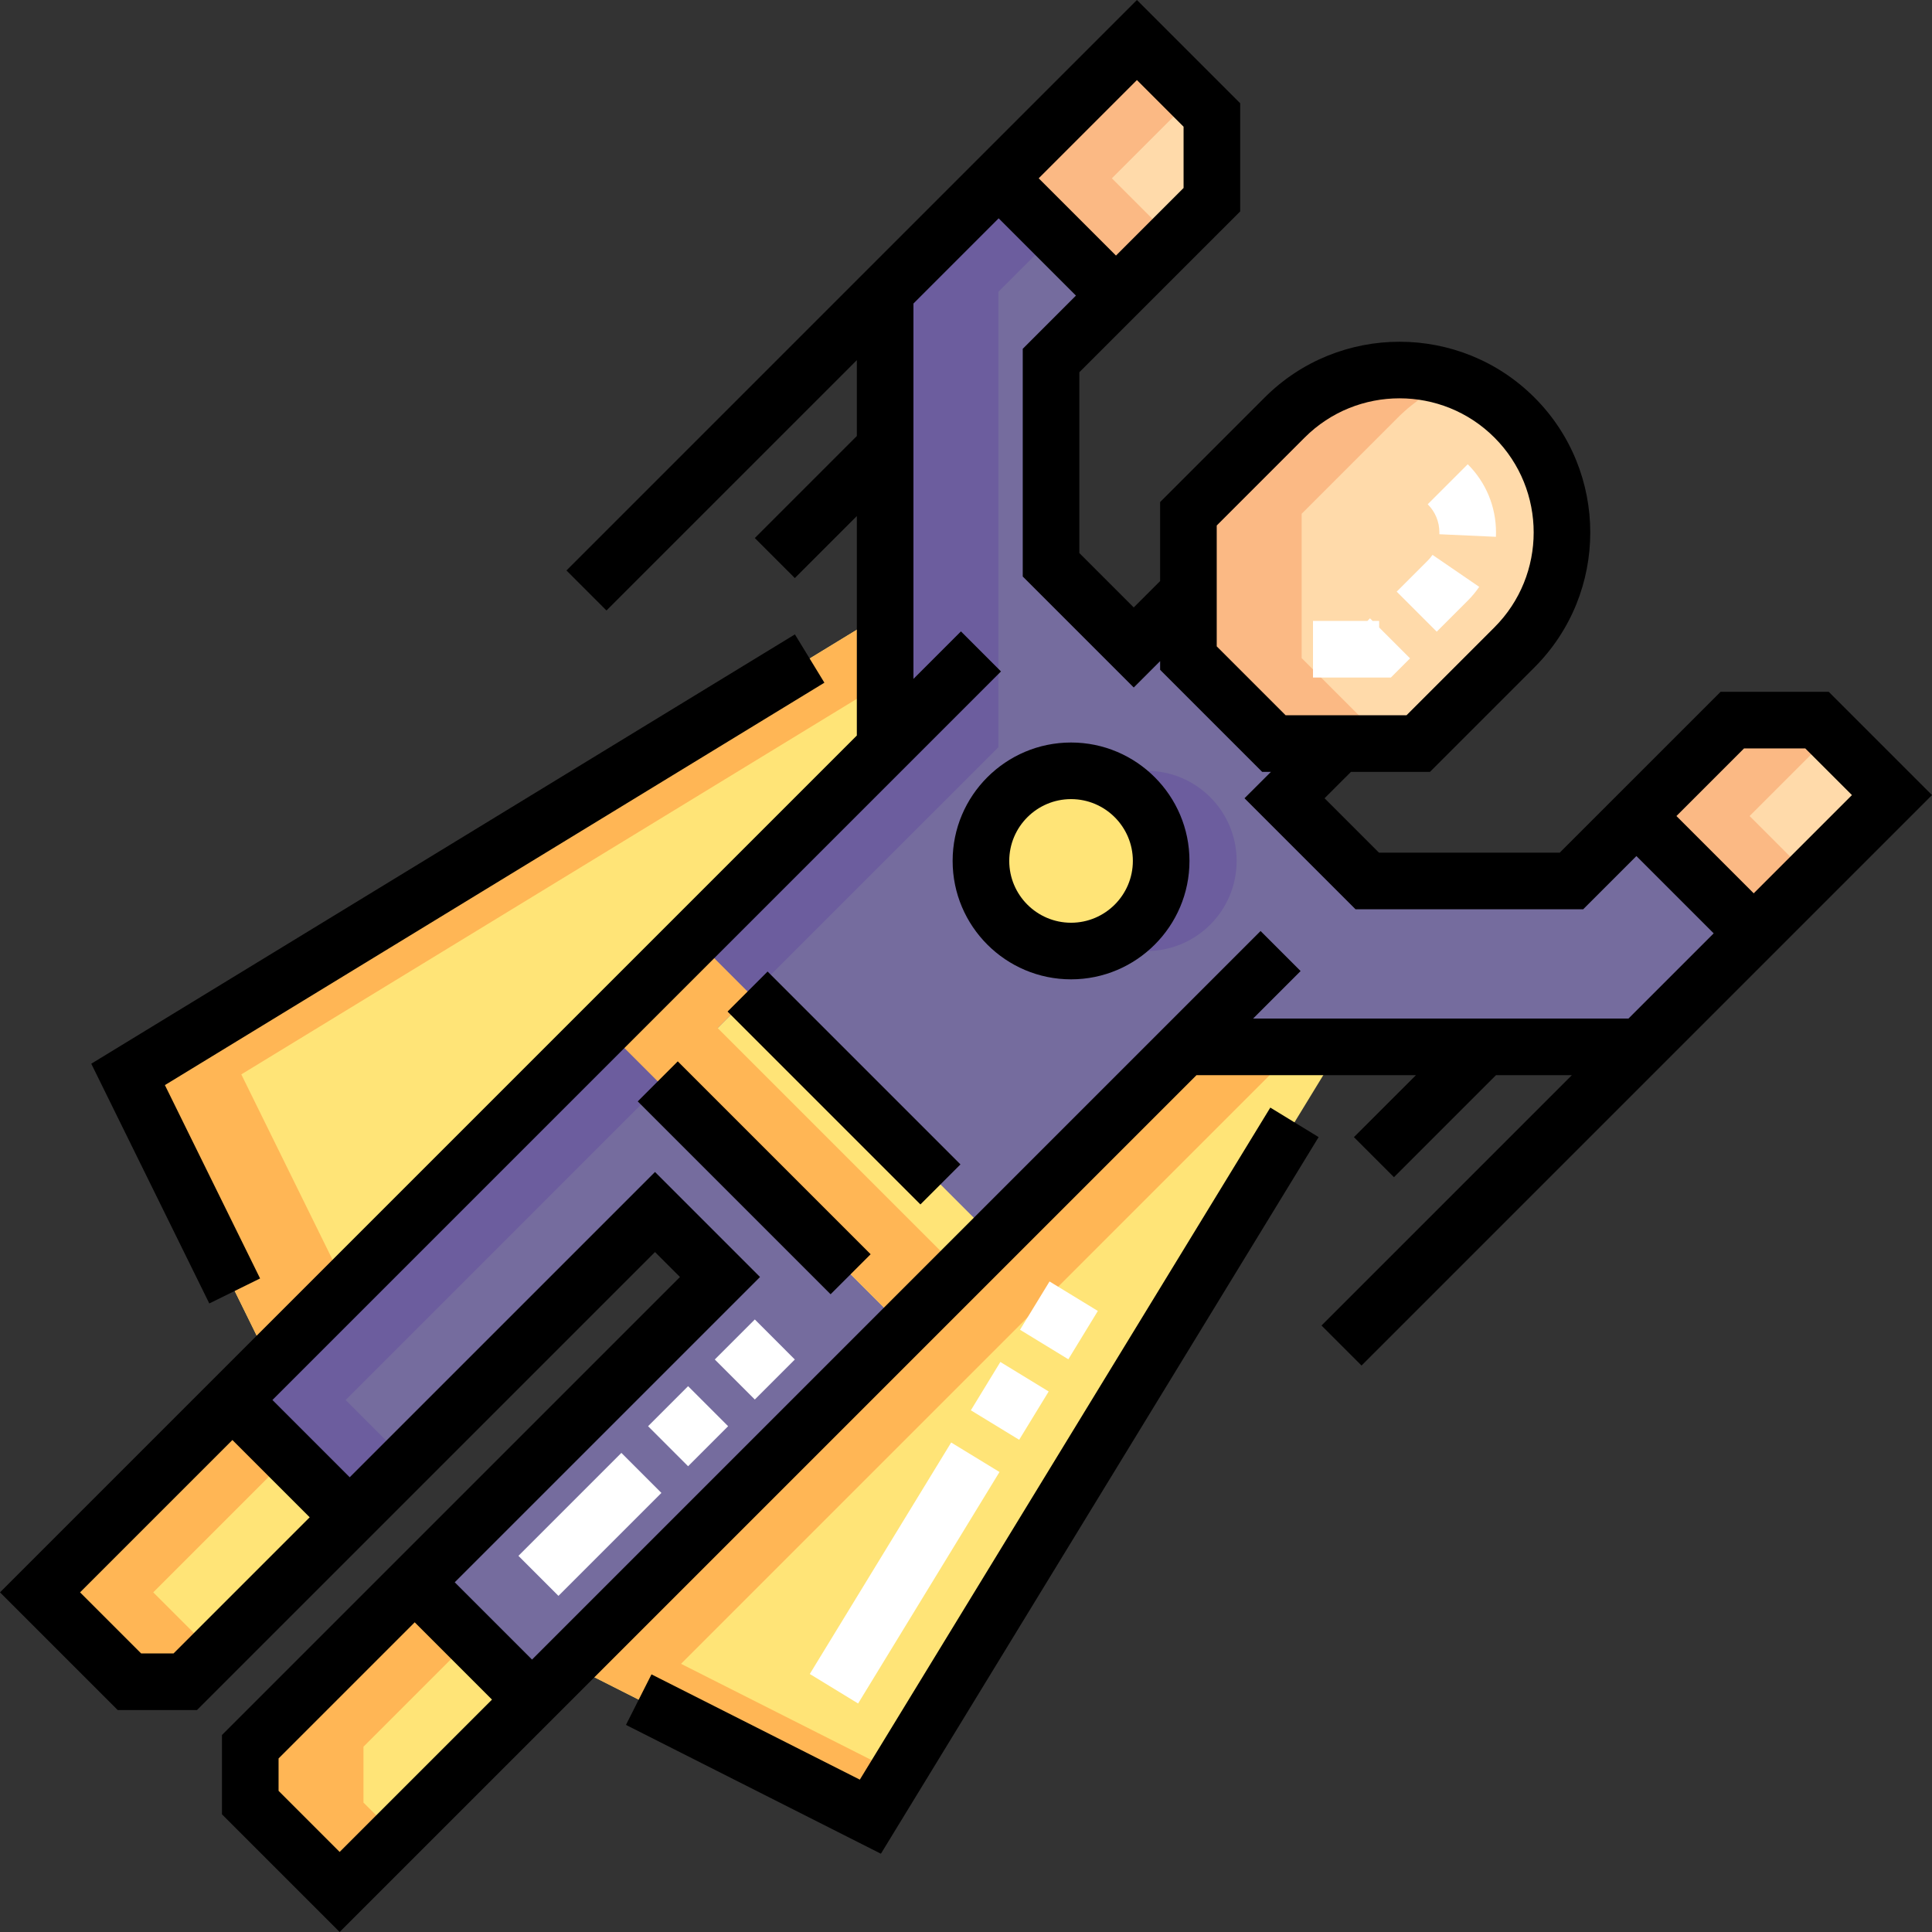 <svg width="290" height="290" viewBox="0 0 290 290" fill="none" xmlns="http://www.w3.org/2000/svg">
<rect x="0" y="0" width="290" height="290" fill="#333333" stroke="none"/>
<g clip-path="url(#clip0)">
<path d="M34.883 210.143L52.492 227.753L98.318 181.927L108.073 191.682L62.249 237.508L79.859 255.117L177.836 157.14H246.199L263.237 140.099L245.628 122.49L235.884 132.236H205.227L192.813 119.821L201.021 111.615C198.054 111.615 195.01 111.615 191.22 111.615L178.387 98.783V88.979L170.179 97.187L157.766 84.775V54.118L167.512 44.372L149.903 26.763L132.862 43.804V112.166L34.883 210.143Z" fill="#756C9E"/>
<path d="M185.624 129.229C185.624 136.699 179.568 142.754 172.099 142.754C164.627 142.754 158.572 136.699 158.572 129.229C158.572 121.757 164.627 115.702 172.099 115.702C179.568 115.702 185.624 121.757 185.624 129.229Z" fill="#6C5D9E"/>
<path d="M227.326 97.17L212.88 111.613C204.42 111.613 199.678 111.613 191.22 111.613L178.387 98.78C178.387 90.322 178.387 85.578 178.387 77.12L192.83 62.676C202.355 53.151 217.801 53.151 227.326 62.676C236.851 72.201 236.851 87.645 227.326 97.17Z" fill="#FFDAAA"/>
<path d="M104.205 140.821L149.177 185.795L135.694 199.278L90.72 154.306L104.205 140.821Z" fill="#FFE477"/>
<path d="M263.237 140.099L283.991 119.344L272.74 108.093H260.025L245.628 122.49L263.237 140.099Z" fill="#FFDAAA"/>
<path d="M149.903 26.763L170.656 6.009L181.907 17.26V29.975L167.51 44.372L149.903 26.763Z" fill="#FFDAAA"/>
<path d="M201.225 157.138L130.645 272.691L85.231 249.745L177.836 157.138H201.225Z" fill="#FFE477"/>
<path d="M132.862 112.164V91.935L19.227 161.271L40.511 204.508L132.862 112.164Z" fill="#FFE477"/>
<path d="M6.009 239.017L19.426 252.436H27.809L52.492 227.751L34.883 210.143L6.009 239.017Z" fill="#FFE477"/>
<path d="M62.249 237.508L37.564 262.191V270.574L50.983 283.991L79.857 255.117L62.249 237.508Z" fill="#FFE477"/>
<path d="M51.879 210.143L149.856 112.164V43.804L158.399 35.261L149.903 26.763L132.862 43.804V112.164L34.883 210.143L52.492 227.751L60.99 219.255L51.879 210.143Z" fill="#6C5D9E"/>
<path d="M195.381 77.12L209.827 62.674C212.391 60.11 215.385 58.238 218.575 57.052C209.913 53.84 199.791 55.714 192.83 62.674L178.387 77.12V98.78L191.22 111.613H208.214L195.381 98.78V77.12Z" fill="#FBB984"/>
<path d="M107.715 154.308L112.702 149.321L104.203 140.823L90.72 154.308L135.694 199.28L144.19 190.784L107.715 154.308Z" fill="#FFB655"/>
<path d="M262.622 122.49L274.88 110.232L272.74 108.093H260.025L245.628 122.49L263.237 140.099L271.736 131.601L262.622 122.49Z" fill="#FBB984"/>
<path d="M166.897 26.763L179.153 14.505L170.656 6.009L149.903 26.763L167.51 44.372L176.009 35.874L166.897 26.763Z" fill="#FBB984"/>
<path d="M102.225 249.745L194.83 157.138H201.225H177.836L85.231 249.745L130.645 272.691L134.652 266.129L102.225 249.745Z" fill="#FFB655"/>
<path d="M36.221 161.271L132.862 102.305V91.935L19.227 161.271L40.511 204.508L51.899 193.12L36.221 161.271Z" fill="#FFB655"/>
<path d="M23.004 239.017L43.381 218.639L34.885 210.143L6.009 239.017L19.426 252.436H27.809L32.115 248.13L23.004 239.017Z" fill="#FFB655"/>
<path d="M54.559 270.574V262.191L70.746 246.004L62.249 237.508L37.564 262.191V270.574L50.983 283.991L59.479 275.495L54.559 270.574Z" fill="#FFB655"/>
<path d="M174.294 129.229C174.294 136.699 168.238 142.754 160.769 142.754C153.297 142.754 147.241 136.699 147.241 129.229C147.241 121.757 153.297 115.702 160.769 115.702C168.238 115.702 174.294 121.757 174.294 129.229Z" fill="#FFE477"/>
<path d="M208.774 101.701H197.085V93.203H205.254L205.643 92.813L206.032 93.203H207.015V94.185L211.652 98.822L208.774 101.701ZM215.657 94.816L209.65 88.808L214.307 84.151C214.575 83.883 214.816 83.594 215.024 83.288L222.036 88.089C221.529 88.828 220.949 89.528 220.312 90.163L215.657 94.816ZM224.54 80.576L216.053 80.191C216.055 80.102 216.057 80.011 216.057 79.921C216.057 78.323 215.436 76.823 214.307 75.693L220.314 69.686C223.049 72.418 224.556 76.053 224.556 79.921C224.556 80.142 224.551 80.359 224.54 80.576Z" fill="white"/>
<path d="M83.826 239.546L77.819 233.539L93.271 218.084L99.28 224.093L83.826 239.546ZM103.285 220.089L97.278 214.079L103.285 208.07L109.294 214.079L103.285 220.089ZM113.301 210.073L107.292 204.063L113.301 198.056L119.308 204.066L113.301 210.073Z" fill="white"/>
<path d="M128.804 255.699L121.552 251.27L142.774 216.524L150.027 220.952L128.804 255.699ZM152.981 216.117L145.728 211.69L150.157 204.437L157.41 208.867L152.981 216.117ZM160.362 204.032L153.109 199.603L157.538 192.352L164.791 196.78L160.362 204.032Z" fill="white"/>
<path d="M289.999 119.343L274.499 103.845H258.265C257.108 105.002 251.853 110.257 234.122 127.985H206.986L198.821 119.821L202.782 115.863H214.641L230.33 100.174C241.497 89.007 241.497 70.838 230.33 59.672C219.163 48.505 200.994 48.505 189.828 59.672L174.139 75.361V87.22L170.178 91.178L162.014 83.014V55.877C169.435 48.459 165.342 52.552 186.157 31.736V15.501L170.656 0C133.776 36.88 142.652 28.004 85.027 85.629L91.036 91.636L128.614 54.059V65.449L113.301 80.761L119.308 86.771L128.614 77.465V110.403C125.322 113.695 3.463 235.556 0 239.019L17.667 256.683H29.57C31.391 254.862 96.282 189.971 98.318 187.936L102.066 191.682C100.426 193.321 36.383 257.365 33.316 260.431V272.332L50.983 289.999L179.595 161.388H212.535L203.229 170.691L209.238 176.701L224.551 161.388H235.939L198.363 198.963L204.37 204.972C208.172 201.173 287.077 122.268 289.999 119.343ZM261.785 112.341H270.978L277.983 119.343L263.237 134.09C258.942 129.795 255.929 126.782 251.637 122.49L261.785 112.341ZM182.635 78.881L195.835 65.679C203.689 57.826 216.466 57.826 224.321 65.679C232.173 73.533 232.173 86.31 224.321 94.165L211.121 107.365H192.978L182.635 97.021V78.881ZM177.659 19.019V28.216L167.512 38.363L155.91 26.763L170.656 12.016L177.659 19.019ZM26.05 248.187H21.187L12.016 239.016L34.883 216.15L40.684 221.951L46.485 227.75L26.05 248.187ZM50.983 277.983L41.814 268.812V263.949L62.249 243.514L73.85 255.117L50.983 277.983ZM79.859 249.108L68.256 237.507L114.082 191.682L98.318 175.917L52.492 221.743L46.693 215.942L40.892 210.143L150.25 100.785L144.243 94.775L137.112 101.906V45.562L149.903 32.772L161.503 44.372L153.518 52.359V86.534L170.178 103.196L174.139 99.236V100.541L189.46 115.863H190.766L186.805 119.821L203.468 136.484H237.642L245.63 128.497C249.924 132.793 252.935 135.804 257.23 140.099L244.439 152.89H188.095L195.226 145.759L189.217 139.749L79.859 249.108Z" fill="black"/>
<path d="M129.063 267.131L97.791 251.329L93.959 258.914L132.227 278.251L197.93 170.683L190.678 166.254L129.063 267.131Z" fill="black"/>
<path d="M119.319 95.223L13.7 159.667L31.416 195.654L39.04 191.899L24.752 162.877L123.744 102.475L119.319 95.223Z" fill="black"/>
<path d="M109.208 151.839L115.217 145.83L144.168 174.781L138.159 180.79L109.208 151.839Z" fill="black"/>
<path d="M95.725 165.322L101.734 159.313L130.685 188.266L124.676 194.273L95.725 165.322Z" fill="black"/>
<path d="M160.769 111.454C150.967 111.454 142.993 119.425 142.993 129.227C142.993 139.028 150.967 147.002 160.769 147.002C170.57 147.002 178.544 139.028 178.544 129.227C178.544 119.425 170.57 111.454 160.769 111.454ZM160.769 138.506C155.653 138.506 151.492 134.344 151.492 129.227C151.492 124.112 155.653 119.95 160.769 119.95C165.884 119.95 170.046 124.112 170.046 129.227C170.046 134.344 165.884 138.506 160.769 138.506Z" fill="black"/>
</g>
<defs>
<clipPath id="clip0">
<rect width="290" height="290" fill="white"/>
</clipPath>
</defs>
</svg>

